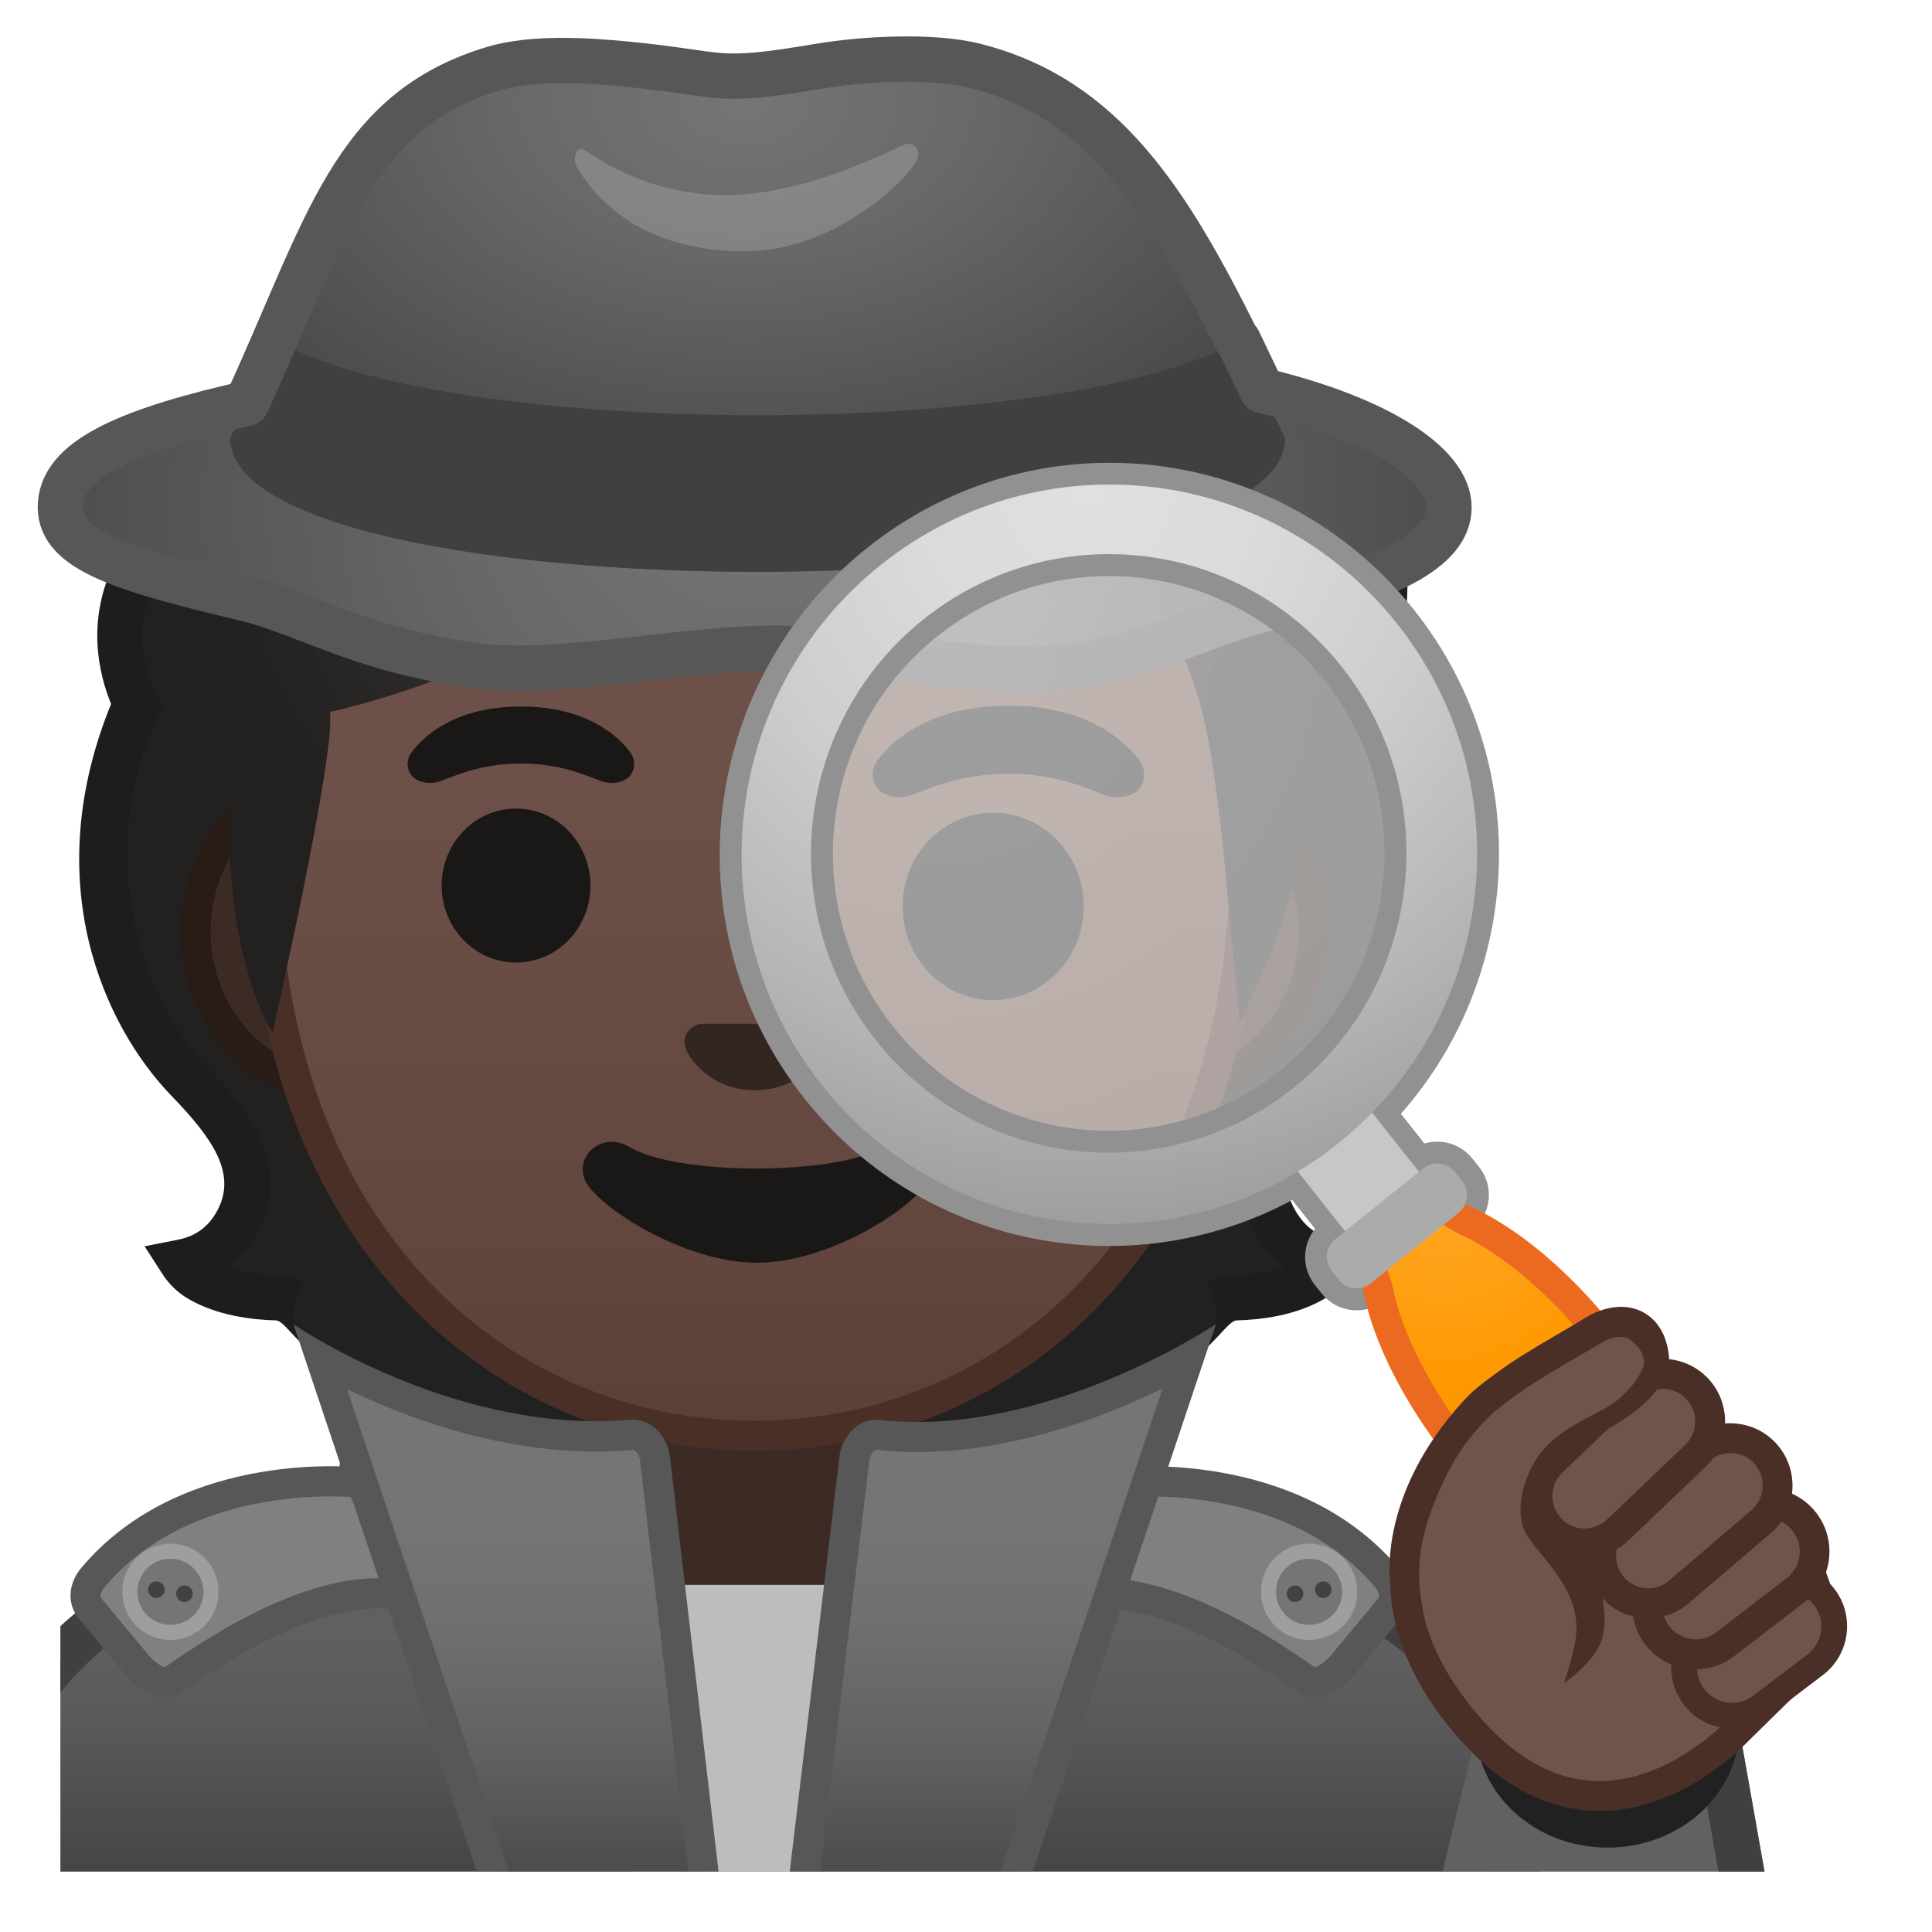 <svg viewBox="0 0 128 128" xmlns="http://www.w3.org/2000/svg" xmlns:xlink="http://www.w3.org/1999/xlink">
  <g>
    <defs>
      <rect id="SVGID_1_" height="120" width="120" x="4" y="4"/>
    </defs>
    <clipPath id="SVGID_2_">
      <use overflow="visible" xlink:href="#SVGID_1_"/>
    </clipPath>
    <g clip-path="url(#SVGID_2_)">
      <g>
        <g>
          <radialGradient id="SVGID_3_" cx="53.988" cy="60.449" gradientUnits="userSpaceOnUse" r="23.397">
            <stop offset="0" style="stop-color:#444140"/>
            <stop offset="1" style="stop-color:#232020"/>
          </radialGradient>
          <path d="M79.94,87.11c0.54-0.58,1.13-1.11,1.95-1.13c1.34-0.03,3.43-0.25,5.07-1.22 c0.48-0.28,0.89-0.67,1.19-1.14c-1.15-0.23-2.73-0.89-3.8-2.93c-1.63-3.1,0.25-5.95,3.39-9.12c3.52-3.57,9.38-15.82,3.16-26.74 c-1.17-0.17-18.15,0.08-22.46,0.08c-5.21,0-13.13,0-18.34,0v49.71C70.24,94.62,74.22,93.33,79.94,87.11z" fill="url(#SVGID_3_)"/>
        </g>
        <g>
          <radialGradient id="SVGID_4_" cx="40.741" cy="60.449" gradientUnits="userSpaceOnUse" r="23.442">
            <stop offset="0" style="stop-color:#444140"/>
            <stop offset="1" style="stop-color:#232020"/>
          </radialGradient>
          <path d="M20.26,87.11c-0.54-0.58-1.13-1.11-1.95-1.13c-1.34-0.03-3.43-0.25-5.07-1.22 c-0.48-0.28-0.89-0.67-1.19-1.14c1.15-0.23,2.8-0.86,3.8-2.93c1.63-3.35-0.69-6.33-3.39-9.12C8.06,67,3.09,55.75,9.31,44.83 c1.17-0.17,18.15,0.08,22.46,0.08c5.21,0,13.13,0,18.34,0v49.71C29.96,94.62,25.98,93.33,20.26,87.11z" fill="url(#SVGID_4_)"/>
        </g>
        <path d="M90.09,47.19c5.06,10.66-0.76,20.6-3.46,23.34c-3.02,3.05-5.81,6.73-3.65,10.85v0 c0.56,1.07,1.29,1.93,2.17,2.56c-1.2,0.42-2.52,0.52-3.3,0.54c-1.59,0.04-2.61,1.15-3.05,1.63c-3.47,3.77-6.08,5.63-13.34,6.45 c0,0-3.76,1.89-6.36,2.53V96c12.7-0.45,16.78-2.23,21.98-7.88c0.4-0.44,0.66-0.63,0.85-0.64c1.61-0.04,3.92-0.32,5.81-1.43 c0.68-0.4,1.27-0.96,1.7-1.63l1.19-1.85l-2.18-0.43c-1.21-0.24-2.11-0.94-2.74-2.14v0c-1.06-2.01-0.21-4.01,3.12-7.39 c4.13-4.18,9.58-15.06,4.17-26.02c0,0-0.85-1.65-0.84-1.69L90.09,47.19z" fill="#1F1D1B"/>
        <path d="M11.36,72.6c2.77,2.86,4.25,5.1,3.12,7.44c-0.57,1.17-1.46,1.86-2.72,2.1l-2.18,0.43l1.19,1.85 c0.43,0.67,1.02,1.23,1.7,1.63c1.9,1.11,4.21,1.39,5.81,1.43c0.19,0,0.45,0.2,0.85,0.64c5.17,5.62,9.24,7.42,21.81,7.88v-0.95 c-2.19-0.6-6.19-2.48-6.19-2.48c-7.26-0.82-9.88-2.68-13.34-6.45c-0.44-0.48-1.46-1.59-3.05-1.63c-0.78-0.02-2.08-0.12-3.27-0.53 c0.91-0.65,1.64-1.53,2.17-2.61c2.27-4.67-1.59-8.66-3.66-10.8c-3.92-4.05-7.51-13.52-3.21-23.09l0.29-0.65l-0.72-0.13 l-2.53-0.21C2.44,58.5,6.97,68.06,11.36,72.6z" fill="#1F1D1B"/>
      </g>
    </g>
    <g id="XMLID_29_" clip-path="url(#SVGID_2_)">
      <linearGradient id="SVGID_5_" gradientUnits="userSpaceOnUse" x1="50" x2="50" y1="97.051" y2="135.868">
        <stop offset="0.161" style="stop-color:#606060"/>
        <stop offset="0.288" style="stop-color:#606060"/>
        <stop offset="0.449" style="stop-color:#595959"/>
        <stop offset="0.684" style="stop-color:#464646"/>
        <stop offset="0.962" style="stop-color:#262626"/>
        <stop offset="1" style="stop-color:#212121"/>
      </linearGradient>
      <path d="M-0.5,135.87v-15.26c0-16.23,25.36-23.53,50.5-23.56h0.13c25.03,0,50.37,8.09,50.37,23.56v15.26 H-0.5z" fill="url(#SVGID_5_)"/>
      <path d="M50.13,98.55c12.9,0,25.42,2.19,34.36,6c6.62,2.83,14.51,7.91,14.51,16.05v13.76H1v-13.76 c0-15.2,24.61-22.03,49-22.06L50.13,98.55 M50.13,95.55c-0.05,0-0.09,0-0.13,0c-25.49,0.03-52,7.28-52,25.06v16.76h104v-16.76 C102,103.85,75.74,95.55,50.13,95.55L50.13,95.55z" fill="#404042"/>
    </g>
    <path clip-path="url(#SVGID_2_)" d="M80.59,87.04c0,2.14-2.26,4.12-6.08,5.71c-5.58,2.33-16.6,32.6-26.63,32.6 c-6.53,0-10.47-29.41-15.43-30.5c-7.88-1.73-13.03-4.58-13.03-7.81c0-5.27,13.69-9.54,30.59-9.54S80.59,81.77,80.59,87.04z" fill="#212121"/>
    <g id="XMLID_27_" clip-path="url(#SVGID_2_)">
      <path d="M49.17,109.33c-4,0-7.26-3.22-7.26-7.17v-8.98h16.16v8.98c0,3.96-3.26,7.17-7.26,7.17H49.17z" fill="#3C2B24"/>
      <path d="M57.08,94.18v7.98c0,3.4-2.81,6.17-6.26,6.17h-1.65c-3.45,0-6.26-2.77-6.26-6.17v-7.98H50H57.08 M59.08,92.18H50h-9.08v9.98c0,4.51,3.7,8.17,8.26,8.17h1.65c4.56,0,8.26-3.66,8.26-8.17V92.18L59.08,92.18z" fill="#291B16"/>
    </g>
    <polygon clip-path="url(#SVGID_2_)" fill="#BDBDBD" points="39.43,105 43.02,133 50.2,133 50.61,133 57.37,133 60.57,105 "/>
    <g clip-path="url(#SVGID_2_)">
      <defs>
        <rect id="SVGID_6_" height="74.36" width="88.83" x="5.25" y="29.43"/>
      </defs>
      <clipPath id="SVGID_7_">
        <use overflow="visible" xlink:href="#SVGID_6_"/>
      </clipPath>
      <g clip-path="url(#SVGID_7_)">
        <g>
          <path d="M22.67,72.11c-5.36,0-9.71-4.67-9.71-10.41c0-5.74,4.36-10.41,9.71-10.41h54.65 c5.36,0,9.71,4.67,9.71,10.41c0,5.74-4.36,10.41-9.71,10.41H22.67z" fill="#3C2B24"/>
          <path d="M77.33,52.29c4.8,0,8.71,4.22,8.71,9.41s-3.91,9.41-8.71,9.41h-7.37H30.04h-7.37 c-4.8,0-8.71-4.22-8.71-9.41s3.91-9.41,8.71-9.41h7.37h39.91H77.33 M77.33,50.29h-7.37H30.04h-7.37 c-5.89,0-10.71,5.14-10.71,11.41s4.82,11.41,10.71,11.41h7.37h39.91h7.37c5.89,0,10.71-5.14,10.71-11.41 S83.22,50.29,77.33,50.29L77.33,50.29z" fill="#291B16"/>
        </g>
        <g>
          <linearGradient id="SVGID_8_" gradientUnits="userSpaceOnUse" x1="50" x2="50" y1="94.447" y2="12.68">
            <stop offset="0" style="stop-color:#5C4037"/>
            <stop offset="0.158" style="stop-color:#63463D"/>
            <stop offset="0.533" style="stop-color:#6D5047"/>
            <stop offset="1" style="stop-color:#70534A"/>
          </linearGradient>
          <path d="M50,95.13c-15.66,0-32.52-12.14-32.52-38.81c0-12.38,3.56-23.79,10.02-32.13 c6.04-7.8,14.25-12.27,22.5-12.27s16.45,4.47,22.5,12.27c6.46,8.34,10.02,19.75,10.02,32.13c0,12.09-3.51,22.19-10.14,29.21 C66.52,91.72,58.57,95.13,50,95.13z" fill="url(#SVGID_8_)"/>
          <path d="M50,12.92L50,12.92c7.94,0,15.85,4.33,21.71,11.88c6.33,8.16,9.81,19.35,9.81,31.52 c0,11.83-3.41,21.7-9.87,28.52c-5.67,5.99-13.36,9.29-21.65,9.29c-8.29,0-15.98-3.3-21.65-9.29 c-6.46-6.82-9.87-16.69-9.87-28.52c0-12.16,3.49-23.35,9.81-31.52C34.15,17.25,42.06,12.92,50,12.92 M50,10.92L50,10.92 L50,10.92c-17.4,0-33.52,18.61-33.52,45.39c0,26.64,16.61,39.81,33.52,39.81s33.52-13.17,33.52-39.81 C83.52,29.53,67.4,10.92,50,10.92L50,10.92z" fill="#4A2F27"/>
        </g>
        <g>
          <g>
            <path d="M41.74,49.82c-0.93-1.23-3.07-3.01-7.23-3.01s-6.31,1.79-7.23,3.01c-0.41,0.54-0.31,1.17-0.02,1.55 c0.26,0.35,1.04,0.68,1.9,0.39c0.86-0.29,2.54-1.16,5.35-1.18c2.81,0.02,4.49,0.89,5.35,1.18c0.86,0.29,1.64-0.03,1.9-0.39 C42.05,50.99,42.15,50.36,41.74,49.82z" fill="#1A1717"/>
            <ellipse cx="34.19" cy="58.67" fill="#1A1717" rx="4.93" ry="5.1"/>
          </g>
          <path d="M53.86,67.91c-0.11-0.04-0.21-0.07-0.32-0.08h-7.07c-0.11,0.01-0.22,0.04-0.32,0.08 c-0.64,0.26-0.99,0.92-0.69,1.63c0.3,0.71,1.71,2.69,4.55,2.69c2.84,0,4.25-1.99,4.55-2.69C54.85,68.84,54.5,68.17,53.86,67.91z " fill="#33251F"/>
          <path d="M58.53,76c-3.19,1.89-13.63,1.89-16.81,0c-1.83-1.09-3.7,0.58-2.94,2.24c0.75,1.63,6.45,5.42,11.37,5.42 s10.55-3.79,11.3-5.42C62.2,76.57,60.36,74.91,58.53,76z" fill="#1A1717"/>
        </g>
        <g>
          <defs>
            <path id="SVGID_9_" d="M50,3.89L50,3.89c-0.01,0-0.01,0-0.02,0s-0.01,0-0.02,0v0C4.53,4.13,13.84,56.02,13.84,56.02 s5.1,8.99,5.1,8.81c-0.03-1.41,0.46-6.89,0.46-6.89l-2.68-2.92c0,0,3.89-25.44,6.79-24.91c4.45,0.81,26.54,2,26.57,2 c7.83,0,14.92-0.36,19.37-1.17c2.9-0.53,9.64,1.7,10.68,4.45c1.33,3.54,3.13,19.71,3.13,19.71l-2.68,2.83 c0,0,0.49,5.51,0.46,6.89c0,0.18,5.1-8.81,5.1-8.81S95.44,4.13,50,3.89z"/>
          </defs>
          <clipPath id="SVGID_10_">
            <use overflow="visible" xlink:href="#SVGID_9_"/>
          </clipPath>
        </g>
        <g>
          <radialGradient id="SVGID_11_" cx="50.326" cy="33.52" gradientTransform="matrix(1 0 0 0.864 0 4.552)" gradientUnits="userSpaceOnUse" r="36.373">
            <stop offset="0" style="stop-color:#444140"/>
            <stop offset="1" style="stop-color:#232020"/>
          </radialGradient>
          <path d="M38.25,10.65C25.98,15,24.76,7.3,24.76,7.3c-6.66,3.32-2.28,10.45-2.28,10.45 s-6.75-0.5-9.64,5.34c-3.02,6.11-0.36,10.78-0.36,10.78S5.98,38,8.53,45.5c1.69,4.98,6.75,6.98,6.75,6.98 c-0.62,10.74,2.77,15.95,2.77,15.95s4.21-18.45,3.81-21.27c0,0,7.76-1.54,16.57-6.58c5.95-3.41,10.02-7.41,16.71-8.91 c10.18-2.29,12.45,5.08,12.45,5.08s9.42-1.81,12.26,11.27c1.17,5.38,1.67,14.37,2.31,19.84c-0.06-0.48,3.5-6.4,4.12-12.4 c0.23-2.23,3.61-7.67,4.63-11.72c2.21-8.8-0.69-15.74-2.06-17.81c-2.5-3.79-8.49-9-12.97-8.24c0.23-4.8-3.55-9.25-8.1-10.78 C55.33,2.73,41.91,9.35,38.25,10.65z" fill="url(#SVGID_11_)"/>
        </g>
        <path d="M7.11,45.98c0.97,2.85,2.54,3.57,2.54,3.57l1.1-2.79l-0.32-0.63c-0.21-0.42-0.36-0.77-0.48-1.11 c-2.13-6.26,3.11-9.73,3.33-9.88l1.18-0.76l-0.68-1.23c-0.09-0.17-2.21-4.12,0.4-9.38c2.33-4.71,7.75-3.73,7.98-3.69l2.95,0.59 l-1.31-2.71c-0.1-0.22-2.19-4.67,0.33-8.01c0.55,1.01,1.43,2.15,2.84,3c2.85,1.73,6.8,1.72,11.75-0.03 c0.79-0.28,1.68-0.76,2.8-1.38c4.53-2.47,12.11-6.61,24.12-2.81c4.34,1.38,8.92,5.17,8.74,8.89l-0.09,1.87l1.84-0.31 c3.6-0.6,9.1,4.01,11.47,7.59c1.22,1.84,3.98,9.5,1.92,17.71c-0.11,0.45-0.39,1.03-0.39,1.03s1.72,3.31,2.09,4.56 c0,0,1.12-4.54,1.2-4.86c2.24-8.93-0.56-17.42-2.32-20.09c-2.44-3.7-7.91-8.64-12.82-8.97c-0.79-4.72-5.84-8.72-10.73-10.27 C53.32,1.68,44.71,6.38,40.08,8.91c-0.96,0.53-1.79,0.98-2.36,1.18c-3.97,1.41-7.13,1.52-9.15,0.32 c-1.97-1.17-2.32-3.23-2.33-3.31L25.9,4.66l-2.01,1.41c-4.24,2.99-4.4,7.63-3.6,10.88c-2.93,0.12-6.77,1.36-8.8,5.47 c-2.42,4.9-1.56,8.99-0.86,10.95C8.11,35.52,5.08,40.02,7.11,45.98z" fill="#1F1D1B"/>
      </g>
    </g>
    <ellipse clip-path="url(#SVGID_2_)" cx="65.8" cy="60.05" fill="#1A1717" rx="6" ry="6.21"/>
    <path clip-path="url(#SVGID_2_)" d="M75.48,50.36c-1.11-1.47-3.68-3.61-8.67-3.61s-7.56,2.14-8.67,3.61 c-0.49,0.65-0.37,1.4-0.03,1.86c0.32,0.42,1.25,0.81,2.28,0.46c1.03-0.35,3.05-1.39,6.42-1.42c3.37,0.02,5.39,1.07,6.42,1.42 c1.03,0.35,1.96-0.04,2.28-0.46C75.84,51.76,75.97,51.01,75.48,50.36z" fill="#1A1717"/>
    <g clip-path="url(#SVGID_2_)">
      <path d="M93.37,137.25c0,0,0-3.88,2-12.38c1.69-7.16,2.54-10.28,2.54-10.28c0.5-3.32,3.75-5.48,7.01-4.67 l9.93,2.48l4.25,24L93.37,137.25z" fill="#616161"/>
      <path d="M114.85,112.41h-3.16c-0.01,1.01,0.37,1.99,0.23,3h0.41l3.19,18H98.73c-1.26,0.35-2.52,0.68-3.78,1.03 l-0.35,1.97h24.5L114.85,112.41z" fill="#404042"/>
    </g>
    <ellipse clip-path="url(#SVGID_2_)" cx="106.51" cy="114.41" fill="#212121" rx="8.74" ry="8"/>
    <g clip-path="url(#SVGID_2_)">
      <path d="M6.15,104.52c-0.52,0.62-0.68,1.45-0.16,2.07 l3.11,3.74c0.52,0.62,1.65,1.46,2.32,1c3.12-2.17,10.62-7.21,16.25-5.38l-3.8-7.73C23.87,98.23,12.54,96.92,6.15,104.52z" fill="#808080" stroke="#575757" stroke-miterlimit="10" stroke-width="2"/>
      <g>
        <circle cx="11.29" cy="105.46" fill="#757575" r="2.69" stroke="#9E9E9E" stroke-miterlimit="10"/>
        <g>
          <circle cx="12.22" cy="105.59" fill="#424242" r="0.55"/>
          <circle cx="10.36" cy="105.32" fill="#424242" r="0.55"/>
        </g>
      </g>
    </g>
    <g clip-path="url(#SVGID_2_)">
      <path d="M91.88,104.52c0.52,0.62,0.68,1.45,0.16,2.07 l-3.11,3.74c-0.52,0.62-1.65,1.46-2.32,1c-3.12-2.17-10.62-7.21-16.25-5.38l3.8-7.73C74.16,98.23,85.48,96.92,91.88,104.52z" fill="#808080" stroke="#575757" stroke-miterlimit="10" stroke-width="2"/>
      <g>
        <circle cx="86.73" cy="105.46" fill="#757575" r="2.69" stroke="#9E9E9E" stroke-miterlimit="10"/>
        <g>
          <circle cx="85.8" cy="105.59" fill="#424242" r="0.55"/>
          <circle cx="87.67" cy="105.32" fill="#424242" r="0.55"/>
        </g>
      </g>
    </g>
    <g clip-path="url(#SVGID_2_)">
      <g>
        <linearGradient id="SVGID_12_" gradientUnits="userSpaceOnUse" x1="34.671" x2="34.671" y1="94.816" y2="136.169">
          <stop offset="0.125" style="stop-color:#757575"/>
          <stop offset="0.3" style="stop-color:#707070"/>
          <stop offset="0.502" style="stop-color:#626262"/>
          <stop offset="0.718" style="stop-color:#4B4B4B"/>
          <stop offset="0.942" style="stop-color:#2B2B2B"/>
          <stop offset="1" style="stop-color:#212121"/>
        </linearGradient>
        <path d="M36.89,136.67L21.25,90c3.5,1.95,10.46,5.16,18.26,5.16c0.79,0,1.58-0.03,2.35-0.1 c0,0,0,0,0.01,0c0.73,0,1.36,0.63,1.52,1.44l4.71,40.17H36.89z" fill="url(#SVGID_12_)"/>
        <path d="M22.99,92.03c3.93,1.91,9.93,4.14,16.52,4.14c0.82,0,1.64-0.04,2.44-0.11c0.08,0,0.34,0.21,0.44,0.58 l4.58,39.03h-9.35L22.99,92.03 M19.44,87.73l16.73,49.94h13.04l-4.85-41.37c-0.25-1.24-1.24-2.25-2.41-2.25 c-0.06,0-0.12,0-0.18,0.01c-0.76,0.07-1.51,0.1-2.26,0.1C28.75,94.16,19.44,87.73,19.44,87.73L19.44,87.73z" fill="#575757"/>
      </g>
      <g>
        <linearGradient id="SVGID_13_" gradientUnits="userSpaceOnUse" x1="65.277" x2="65.277" y1="94.789" y2="136.169">
          <stop offset="0.125" style="stop-color:#757575"/>
          <stop offset="0.3" style="stop-color:#707070"/>
          <stop offset="0.502" style="stop-color:#626262"/>
          <stop offset="0.718" style="stop-color:#4B4B4B"/>
          <stop offset="0.942" style="stop-color:#2B2B2B"/>
          <stop offset="1" style="stop-color:#212121"/>
        </linearGradient>
        <path d="M51.8,136.67l4.83-40.25c0.15-0.74,0.76-1.37,1.38-1.37c0.04,0,0.07,0,0.11,0.01 c0.85,0.1,1.74,0.15,2.64,0.15c7.4,0,14.45-3.28,18-5.24l-15.64,46.7H51.8z" fill="url(#SVGID_13_)"/>
        <path d="M77.02,91.99l-14.63,43.68h-9.46l4.68-39.03c0.09-0.36,0.33-0.57,0.39-0.59c0.89,0.1,1.82,0.15,2.76,0.15 C67.04,96.21,73.06,93.92,77.02,91.99 M80.56,87.73L80.56,87.73L80.56,87.73z M80.56,87.73c0,0-9.67,6.48-19.8,6.48 c-0.84,0-1.69-0.04-2.53-0.14c-0.07-0.01-0.15-0.01-0.22-0.01c-1.15,0-2.13,1.03-2.37,2.25l-4.96,41.37h13.16L80.56,87.73 L80.56,87.73z" fill="#575757"/>
      </g>
    </g>
  </g>
  <g>
    <g>
      <radialGradient id="SVGID_14_" cx="83.138" cy="30.42" gradientTransform="matrix(0.953 0 0 0.782 -29.264 9.943)" gradientUnits="userSpaceOnUse" r="59.394">
        <stop offset="3.247793e-03" style="stop-color:#757575"/>
        <stop offset="0.333" style="stop-color:#686868"/>
        <stop offset="0.941" style="stop-color:#464646"/>
        <stop offset="1" style="stop-color:#424242"/>
      </radialGradient>
      <path d="M83.49,25.84c-4.5-1.07-10.9-2.03-17.03-2.58C61.38,22.8,55.78,23.76,50,23.76 c-5.78,0-11.38-0.96-16.46-0.51c-6.13,0.55-13.68,2.62-18.18,3.69C7.46,28.83,4,30.78,4,33.61c0,2.83,4.11,4.11,12.02,5.99 c4.5,1.07,7.95,3.59,15.94,4.54c5.06,0.61,13.57-1.2,19.34-1.2c5.78,0,13.42,1.78,18.5,1.33c6.13-0.55,9.69-2.89,14.19-3.96 C91.89,38.43,96,36.44,96,33.61C96,30.78,91.4,27.72,83.49,25.84z" fill="url(#SVGID_14_)"/>
      <radialGradient id="SVGID_15_" cx="51.397" cy="7.481" gradientTransform="matrix(1.021716e-13 0.933 -1.467 1.418026e-13 60.307 -41.227)" gradientUnits="userSpaceOnUse" r="32.196">
        <stop offset="3.247793e-03" style="stop-color:#757575"/>
        <stop offset="0.333" style="stop-color:#686868"/>
        <stop offset="0.941" style="stop-color:#464646"/>
        <stop offset="1" style="stop-color:#424242"/>
      </radialGradient>
      <path d="M64.56,4.35c-2.83-0.71-7.39-0.45-10.25,0.03C47.17,5.59,48.2,4.9,41.54,4.25 c-2.67-0.26-6.29-0.48-8.86,0.3c-9.95,3-11.13,11.44-17.43,24.47c0.14,11.87,70.02,11.76,69.88,0 C79.05,16.59,75.01,6.96,64.56,4.35z" fill="url(#SVGID_15_)"/>
      <path id="XMLID_26_" d="M38.81,9.99c3.2,2.22,7.12,3.27,10.95,2.84c3.53-0.39,6.9-1.7,10.14-3.24 c0.55-0.26,1.11,0.31,0.89,0.9c-0.49,1.31-5.46,6.16-11.44,6.16c-5.53,0-9.23-2.29-11.15-5.63C37.94,10.58,38.14,9.53,38.81,9.99z " fill="#EEEEEE" opacity="0.2"/>
      <path id="XMLID_25_" d="M82.05,22.58c-11.57,6.57-52.32,6.59-63.78-0.06c-0.97,2.13-1.96,4.32-3.02,6.5 c0.14,11.87,70.02,11.75,69.88,0h0C84.1,26.9,83.08,24.73,82.05,22.58z" fill="#404042"/>
    </g>
    <path d=" M83.62,25.87c-0.52-1.1-1.05-2.2-1.57-3.29c-0.02,0.01-0.04,0.02-0.05,0.03c-4.61-9.25-8.87-16.11-17.44-18.26 c-2.83-0.71-7.39-0.45-10.25,0.03C47.17,5.59,48.2,4.9,41.54,4.25c-2.67-0.26-6.29-0.48-8.86,0.3C23.33,7.37,21.72,15,16.34,26.72 c-0.34,0.08-0.67,0.16-0.98,0.24C7.46,28.83,4,30.78,4,33.61c0,2.83,4.11,4.11,12.02,5.99c4.5,1.07,7.95,3.59,15.94,4.54 c5.06,0.61,13.57-1.2,19.34-1.2c5.78,0,13.42,1.78,18.5,1.33c6.13-0.55,9.69-2.89,14.19-3.96C91.89,38.43,96,36.44,96,33.61 C96,30.8,91.45,27.76,83.62,25.87z" fill="none" stroke="#575757" stroke-linecap="round" stroke-linejoin="round" stroke-miterlimit="10" stroke-width="3"/>
  </g>
  <g>
    <g opacity="0.6">
      <radialGradient id="SVGID_16_" cx="52.924" cy="-43.413" gradientTransform="matrix(0.994 0.111 -0.111 0.994 3.883 78.75)" gradientUnits="userSpaceOnUse" r="41.908">
        <stop offset="0" style="stop-color:#FAFAFA"/>
        <stop offset="1" style="stop-color:#EEEEEE"/>
      </radialGradient>
      <path d="M90.28,43.38c7.33,9.22,5.83,22.68-3.35,30.06c-9.18,7.38-22.57,5.89-29.9-3.34 s-5.83-22.68,3.35-30.06S82.95,34.16,90.28,43.38z" fill="url(#SVGID_16_)"/>
    </g>
    <path d="M99.86,85.01l-3.51-4.43l0.27-0.22 c0.66-0.53,0.76-1.49,0.24-2.14l-0.45-0.56c-0.52-0.66-1.48-0.76-2.13-0.24l-0.27,0.22l-3.11-3.92c8.51-8.72,9.41-22.65,1.64-32.42 c-8.4-10.56-23.73-12.27-34.24-3.82c-10.52,8.45-12.24,23.87-3.84,34.43c7.7,9.68,21.22,11.92,31.52,5.72l3.14,3.96l-0.63,0.5 c-0.66,0.53-0.76,1.49-0.24,2.14l0.45,0.56c0.52,0.66,1.48,0.76,2.13,0.24l0.62-0.5l3.51,4.43L99.86,85.01z M58.04,68.93 c-6.8-8.55-5.4-21.03,3.11-27.87c8.51-6.84,20.93-5.46,27.72,3.09c6.8,8.55,5.4,21.03-3.11,27.87 C77.25,78.86,64.84,77.48,58.04,68.93z" fill="none" stroke="#919191" stroke-miterlimit="10" stroke-width="2.903"/>
    <polygon fill="#C7C7C7" points="99.86,85.01 94.96,88.94 84.14,75.3 89.04,71.36 "/>
    <g>
      <radialGradient id="SVGID_17_" cx="72.771" cy="45.763" gradientTransform="matrix(1 -0.023 0.023 1 -1.76 -11.726)" gradientUnits="userSpaceOnUse" r="48.964">
        <stop offset="0" style="stop-color:#E0E0E0"/>
        <stop offset="0.227" style="stop-color:#DBDBDB"/>
        <stop offset="0.494" style="stop-color:#CDCDCD"/>
        <stop offset="0.779" style="stop-color:#B5B5B5"/>
        <stop offset="1" style="stop-color:#9E9E9E"/>
      </radialGradient>
      <path d="M92.54,41.29c-8.4-10.56-23.73-12.27-34.24-3.82c-10.52,8.45-12.24,23.87-3.84,34.43 c8.4,10.56,23.73,12.27,34.24,3.82S100.94,51.85,92.54,41.29z M85.76,72.02c-8.51,6.84-20.93,5.46-27.72-3.09 c-6.8-8.55-5.4-21.03,3.11-27.87c8.51-6.84,20.93-5.46,27.72,3.09C95.67,52.7,94.27,65.18,85.76,72.02z" fill="url(#SVGID_17_)"/>
    </g>
    <g>
      <radialGradient id="SVGID_18_" cx="91.139" cy="-9.759" gradientTransform="matrix(0.994 0.111 -0.111 0.994 3.883 78.75)" gradientUnits="userSpaceOnUse" r="24.778">
        <stop offset="0" style="stop-color:#FFA726"/>
        <stop offset="0.04" style="stop-color:#FFA623"/>
        <stop offset="0.517" style="stop-color:#FF9800"/>
        <stop offset="1" style="stop-color:#FB8C00"/>
      </radialGradient>
      <path d="M108.61,105.49c-0.36,0-0.69-0.16-0.91-0.44l-0.41-0.51c-0.11-0.14-0.27-0.25-0.44-0.31 c-3.17-1.11-6.94-4.14-10.08-8.09c-2.79-3.52-4.78-7.37-5.45-10.57c-0.21-0.99-0.67-1.96-1.35-2.81l-0.23-0.29l4.73-3.8l0.22,0.28 c0.67,0.85,1.52,1.52,2.43,1.94c2.96,1.36,6.25,4.16,9.05,7.67c3.15,3.96,5.25,8.32,5.63,11.67c0.02,0.18,0.09,0.35,0.2,0.49 l0.41,0.51c0.4,0.51,0.32,1.25-0.18,1.66l-0.92,0.74c-0.06,0.04-0.11,0.09-0.15,0.15c-0.1,0.13-0.21,0.24-0.33,0.34 c-0.12,0.1-0.25,0.18-0.4,0.25c-0.06,0.03-0.12,0.07-0.18,0.11l-0.92,0.74C109.12,105.4,108.87,105.49,108.61,105.49 L108.61,105.49z" fill="url(#SVGID_18_)"/>
      <path d="M94.34,80.02c0.69,0.74,1.5,1.34,2.38,1.75c2.82,1.3,5.99,4,8.7,7.4c3.04,3.82,5.07,8,5.43,11.18 c0.04,0.36,0.18,0.7,0.41,0.99l0.41,0.51c0.07,0.09,0.06,0.23-0.03,0.3l-0.92,0.74c-0.11,0.09-0.21,0.19-0.3,0.3 c-0.06,0.08-0.12,0.14-0.19,0.19c-0.06,0.05-0.14,0.1-0.22,0.14c-0.13,0.06-0.24,0.14-0.35,0.23l-0.92,0.74 c-0.04,0.03-0.08,0.04-0.12,0.04c-0.04,0-0.1-0.01-0.15-0.07l-0.41-0.51c-0.23-0.29-0.53-0.5-0.87-0.62 c-3-1.05-6.61-3.96-9.64-7.78c-2.7-3.4-4.62-7.11-5.26-10.17c-0.2-0.95-0.6-1.88-1.18-2.73L94.34,80.02 M94.63,77.31l-6.24,5.01 l0.83,1.04c0.56,0.7,0.97,1.52,1.15,2.4c0.67,3.22,2.64,7.2,5.64,10.97c3.39,4.26,7.3,7.28,10.52,8.4l0.41,0.51 c0.42,0.53,1.04,0.8,1.67,0.8c0.47,0,0.94-0.15,1.33-0.47l0.92-0.74c0.21-0.1,0.4-0.22,0.58-0.37c0.18-0.14,0.34-0.31,0.48-0.49 l0.92-0.74c0.92-0.74,1.07-2.09,0.34-3.01l-0.41-0.51c-0.38-3.4-2.45-7.91-5.83-12.17c-3-3.78-6.42-6.58-9.4-7.95 c-0.81-0.38-1.52-0.96-2.08-1.66L94.63,77.31L94.63,77.31z" fill="#EB6A1F"/>
    </g>
    <path d="M96.62,80.36l-5.8,4.66c-0.66,0.53-1.61,0.42-2.13-0.24l-0.45-0.56c-0.52-0.66-0.42-1.62,0.24-2.14 l5.8-4.66c0.66-0.53,1.61-0.42,2.13,0.24l0.45,0.56C97.38,78.87,97.28,79.83,96.62,80.36z" fill="#ABABAB"/>
  </g>
  <g>
    <g>
      <path d="M120.2,109.68l-5.85,5.75c-5.45,4.65-11.81,5.28-17.32-1.32c-11.98-14.33,6.47-24.83,12.09-21.99 C117.53,96.36,122.63,107.6,120.2,109.68z" fill="#70534A"/>
      <path d="M105.98,119.98c-0.29,0-0.57-0.01-0.85-0.04c-3.22-0.27-6.2-2.02-8.86-5.21 c-5.04-6.03-5.54-12.51-1.37-17.76c3.83-4.83,10.96-7.62,14.67-5.75c7.05,3.56,11.68,11.63,12.18,15.85 c0.23,1.89-0.34,2.85-0.87,3.32l-5.83,5.73C112.07,118.68,108.97,119.98,105.98,119.98z M106.84,92.64 c-3.01,0-7.63,2.1-10.39,5.58c-2.08,2.62-4.67,8.08,1.34,15.25c2.31,2.76,4.83,4.28,7.5,4.5c2.73,0.23,5.62-0.91,8.42-3.3 l5.8-5.7c0.02-0.02,0.03-0.03,0.05-0.05c0.17-0.15,0.33-0.66,0.22-1.6c-0.46-3.87-4.92-11.19-11.11-14.32 C108.18,92.76,107.56,92.64,106.84,92.64z" fill="#4A2F27"/>
    </g>
    <g>
      <path d="M112.22,112.4L112.22,112.4c1.06,1.41,3.06,1.68,4.46,0.62l3.58-2.72c1.4-1.07,1.68-3.07,0.62-4.48l0,0 c-1.06-1.41-3.06-1.68-4.46-0.62l-3.58,2.72C111.43,108.99,111.16,111,112.22,112.4z" fill="#70534A"/>
      <path d="M114.77,114.52c-0.18,0-0.37-0.01-0.56-0.04c-1.07-0.15-2.02-0.7-2.67-1.57c0,0,0,0,0,0 c-1.34-1.78-0.99-4.32,0.78-5.67l3.58-2.72c0.86-0.65,1.93-0.93,2.99-0.79c1.07,0.15,2.02,0.71,2.67,1.57 c1.34,1.78,0.99,4.32-0.78,5.67l-3.58,2.72C116.49,114.24,115.64,114.52,114.77,114.52z M112.9,111.89 c0.38,0.5,0.92,0.82,1.54,0.9c0.62,0.09,1.23-0.08,1.72-0.45l3.58-2.72c1.03-0.78,1.23-2.25,0.45-3.28 c-0.38-0.5-0.92-0.82-1.54-0.9c-0.62-0.08-1.23,0.08-1.73,0.45l-3.58,2.72C112.33,109.39,112.12,110.86,112.9,111.89L112.9,111.89 z" fill="#4A2F27"/>
    </g>
    <g>
      <path d="M109.79,108.35L109.79,108.35c1.08,1.41,3.09,1.68,4.5,0.6l4.67-3.59c1.41-1.08,1.67-3.1,0.6-4.51l0,0 c-1.08-1.41-3.09-1.68-4.5-0.6l-4.67,3.59C108.98,104.91,108.71,106.93,109.79,108.35z" fill="#70534A"/>
      <path d="M112.34,110.6c-0.19,0-0.37-0.01-0.56-0.04c-1.11-0.15-2.1-0.72-2.78-1.61h0 c-1.41-1.84-1.06-4.49,0.78-5.9l4.67-3.59c0.89-0.68,1.99-0.98,3.11-0.83c1.11,0.15,2.1,0.72,2.78,1.61 c1.41,1.84,1.06,4.49-0.78,5.9l-4.67,3.59C114.15,110.3,113.26,110.6,112.34,110.6z M117.01,100.57c-0.48,0-0.95,0.16-1.34,0.46 l-4.67,3.59c-0.97,0.75-1.16,2.15-0.41,3.12c0,0,0,0,0,0c0.36,0.47,0.88,0.77,1.47,0.85c0.58,0.08,1.17-0.08,1.64-0.44l4.67-3.59 c0.97-0.75,1.16-2.15,0.41-3.12c-0.36-0.47-0.88-0.77-1.47-0.85C117.2,100.58,117.1,100.57,117.01,100.57z" fill="#4A2F27"/>
    </g>
    <g>
      <path d="M106.81,105.11L106.81,105.11c1.12,1.32,3.1,1.48,4.42,0.36l5.44-4.65c1.32-1.13,1.48-3.11,0.36-4.43l0,0 c-1.12-1.32-3.1-1.48-4.42-0.36l-5.44,4.65C105.85,101.8,105.69,103.79,106.81,105.11z" fill="#70534A"/>
      <path d="M109.2,107.21c-0.11,0-0.23,0-0.34-0.01c-1.1-0.09-2.1-0.6-2.81-1.44l0,0c-1.47-1.74-1.26-4.35,0.47-5.83 l5.44-4.65c0.84-0.72,1.91-1.07,3.01-0.97c1.1,0.09,2.1,0.6,2.81,1.44c1.47,1.74,1.26,4.35-0.47,5.83l-5.44,4.65 C111.12,106.87,110.18,107.21,109.2,107.21z M114.64,96.27c-0.51,0-0.99,0.18-1.38,0.51l-5.44,4.65c-0.9,0.77-1.01,2.13-0.25,3.04 l0,0c0.37,0.44,0.89,0.7,1.46,0.75c0.57,0.05,1.12-0.13,1.56-0.51l5.44-4.65c0.9-0.77,1.01-2.13,0.25-3.04 c-0.37-0.44-0.89-0.7-1.46-0.75C114.76,96.28,114.7,96.27,114.64,96.27z" fill="#4A2F27"/>
    </g>
    <g>
      <path d="M102.71,101.27L102.71,101.27c1.19,1.26,3.18,1.31,4.43,0.12l5.18-4.94c1.26-1.2,1.31-3.19,0.12-4.45l0,0 c-1.19-1.26-3.18-1.31-4.43-0.12l-5.18,4.94C101.57,98.02,101.52,100.01,102.71,101.27z" fill="#70534A"/>
      <path d="M104.99,103.25c-0.04,0-0.07,0-0.11,0c-1.1-0.03-2.13-0.49-2.89-1.29c-1.56-1.65-1.5-4.28,0.15-5.85 l5.18-4.94c0.8-0.76,1.86-1.16,2.95-1.14c1.1,0.03,2.13,0.49,2.89,1.29c1.56,1.65,1.5,4.28-0.15,5.85l-5.18,4.94 C107.05,102.84,106.05,103.25,104.99,103.25z M110.17,92.02c-0.55,0-1.07,0.21-1.47,0.59l-5.18,4.94 c-0.86,0.82-0.9,2.18-0.08,3.05c0,0,0,0,0,0c0.39,0.42,0.92,0.65,1.49,0.67c0.57-0.01,1.12-0.19,1.53-0.59l5.18-4.94 c0.86-0.82,0.9-2.18,0.08-3.05c-0.39-0.42-0.92-0.65-1.5-0.67C110.21,92.02,110.19,92.02,110.17,92.02z" fill="#4A2F27"/>
    </g>
    <g>
      <path d="M105.21,88.49c-0.69,0.43-3.22,1.81-4.77,2.83c-0.59,0.39-2.09,1.48-2.58,1.97 c-1.58,1.59-4.61,8.54-4.58,10.87c0.02,1.14,0.39,2.18,0.99,3.04c-0.03-0.58,3.91,9.85,9.51,1.34c2.51-3.4-1.89-6.1-1.95-8.07 c-0.04-1.51-0.01-3.84,4.74-6.3c1.33-0.69,3-2.46,2.84-3.86C109.15,87.89,107.21,87.23,105.21,88.49z" fill="#70534A"/>
      <path d="M108.73,86.87c-1.1-0.52-2.5-0.33-3.83,0.52c-0.23,0.15-0.67,0.4-1.21,0.72 c-1.08,0.63-2.56,1.49-3.62,2.2c-0.54,0.37-2.16,1.51-2.77,2.14c-4.37,4.57-5.45,9.29-5.21,12.32c0.16,1.98,2.49,3.39,2.36,2.79 c-0.71-3.18-0.61-5.26,0.86-8.69c1.05-2.44,2.02-3.68,3.38-5.05c0.42-0.42,1.83-1.46,2.44-1.87c1-0.67,2.45-1.51,3.51-2.13 c0.57-0.33,1.04-0.61,1.28-0.76c0.74-0.47,1.44-0.61,1.92-0.39c0.42,0.2,1.01,0.79,1.08,1.52c0.07,0.76-1.31,2.45-2.53,3.09 c-1.72,0.91-3.66,1.8-4.69,3.52c-0.78,1.3-1.3,3.22-0.71,4.59c0.58,1.36,3.44,3.44,3.46,6.46c0.01,1.25-0.83,3.66-0.83,3.66 s2.15-1.45,2.55-3.04c0.56-2.24-0.61-4.72-1.83-6.44c-0.54-0.77-1.74-1.88-1.74-2.27c-0.02-1.26-0.24-2.9,4.09-5.19 c1.5-0.79,4.07-2.73,3.88-4.73C110.43,88.43,109.78,87.37,108.73,86.87z" fill="#4A2F27"/>
    </g>
  </g>
</svg>